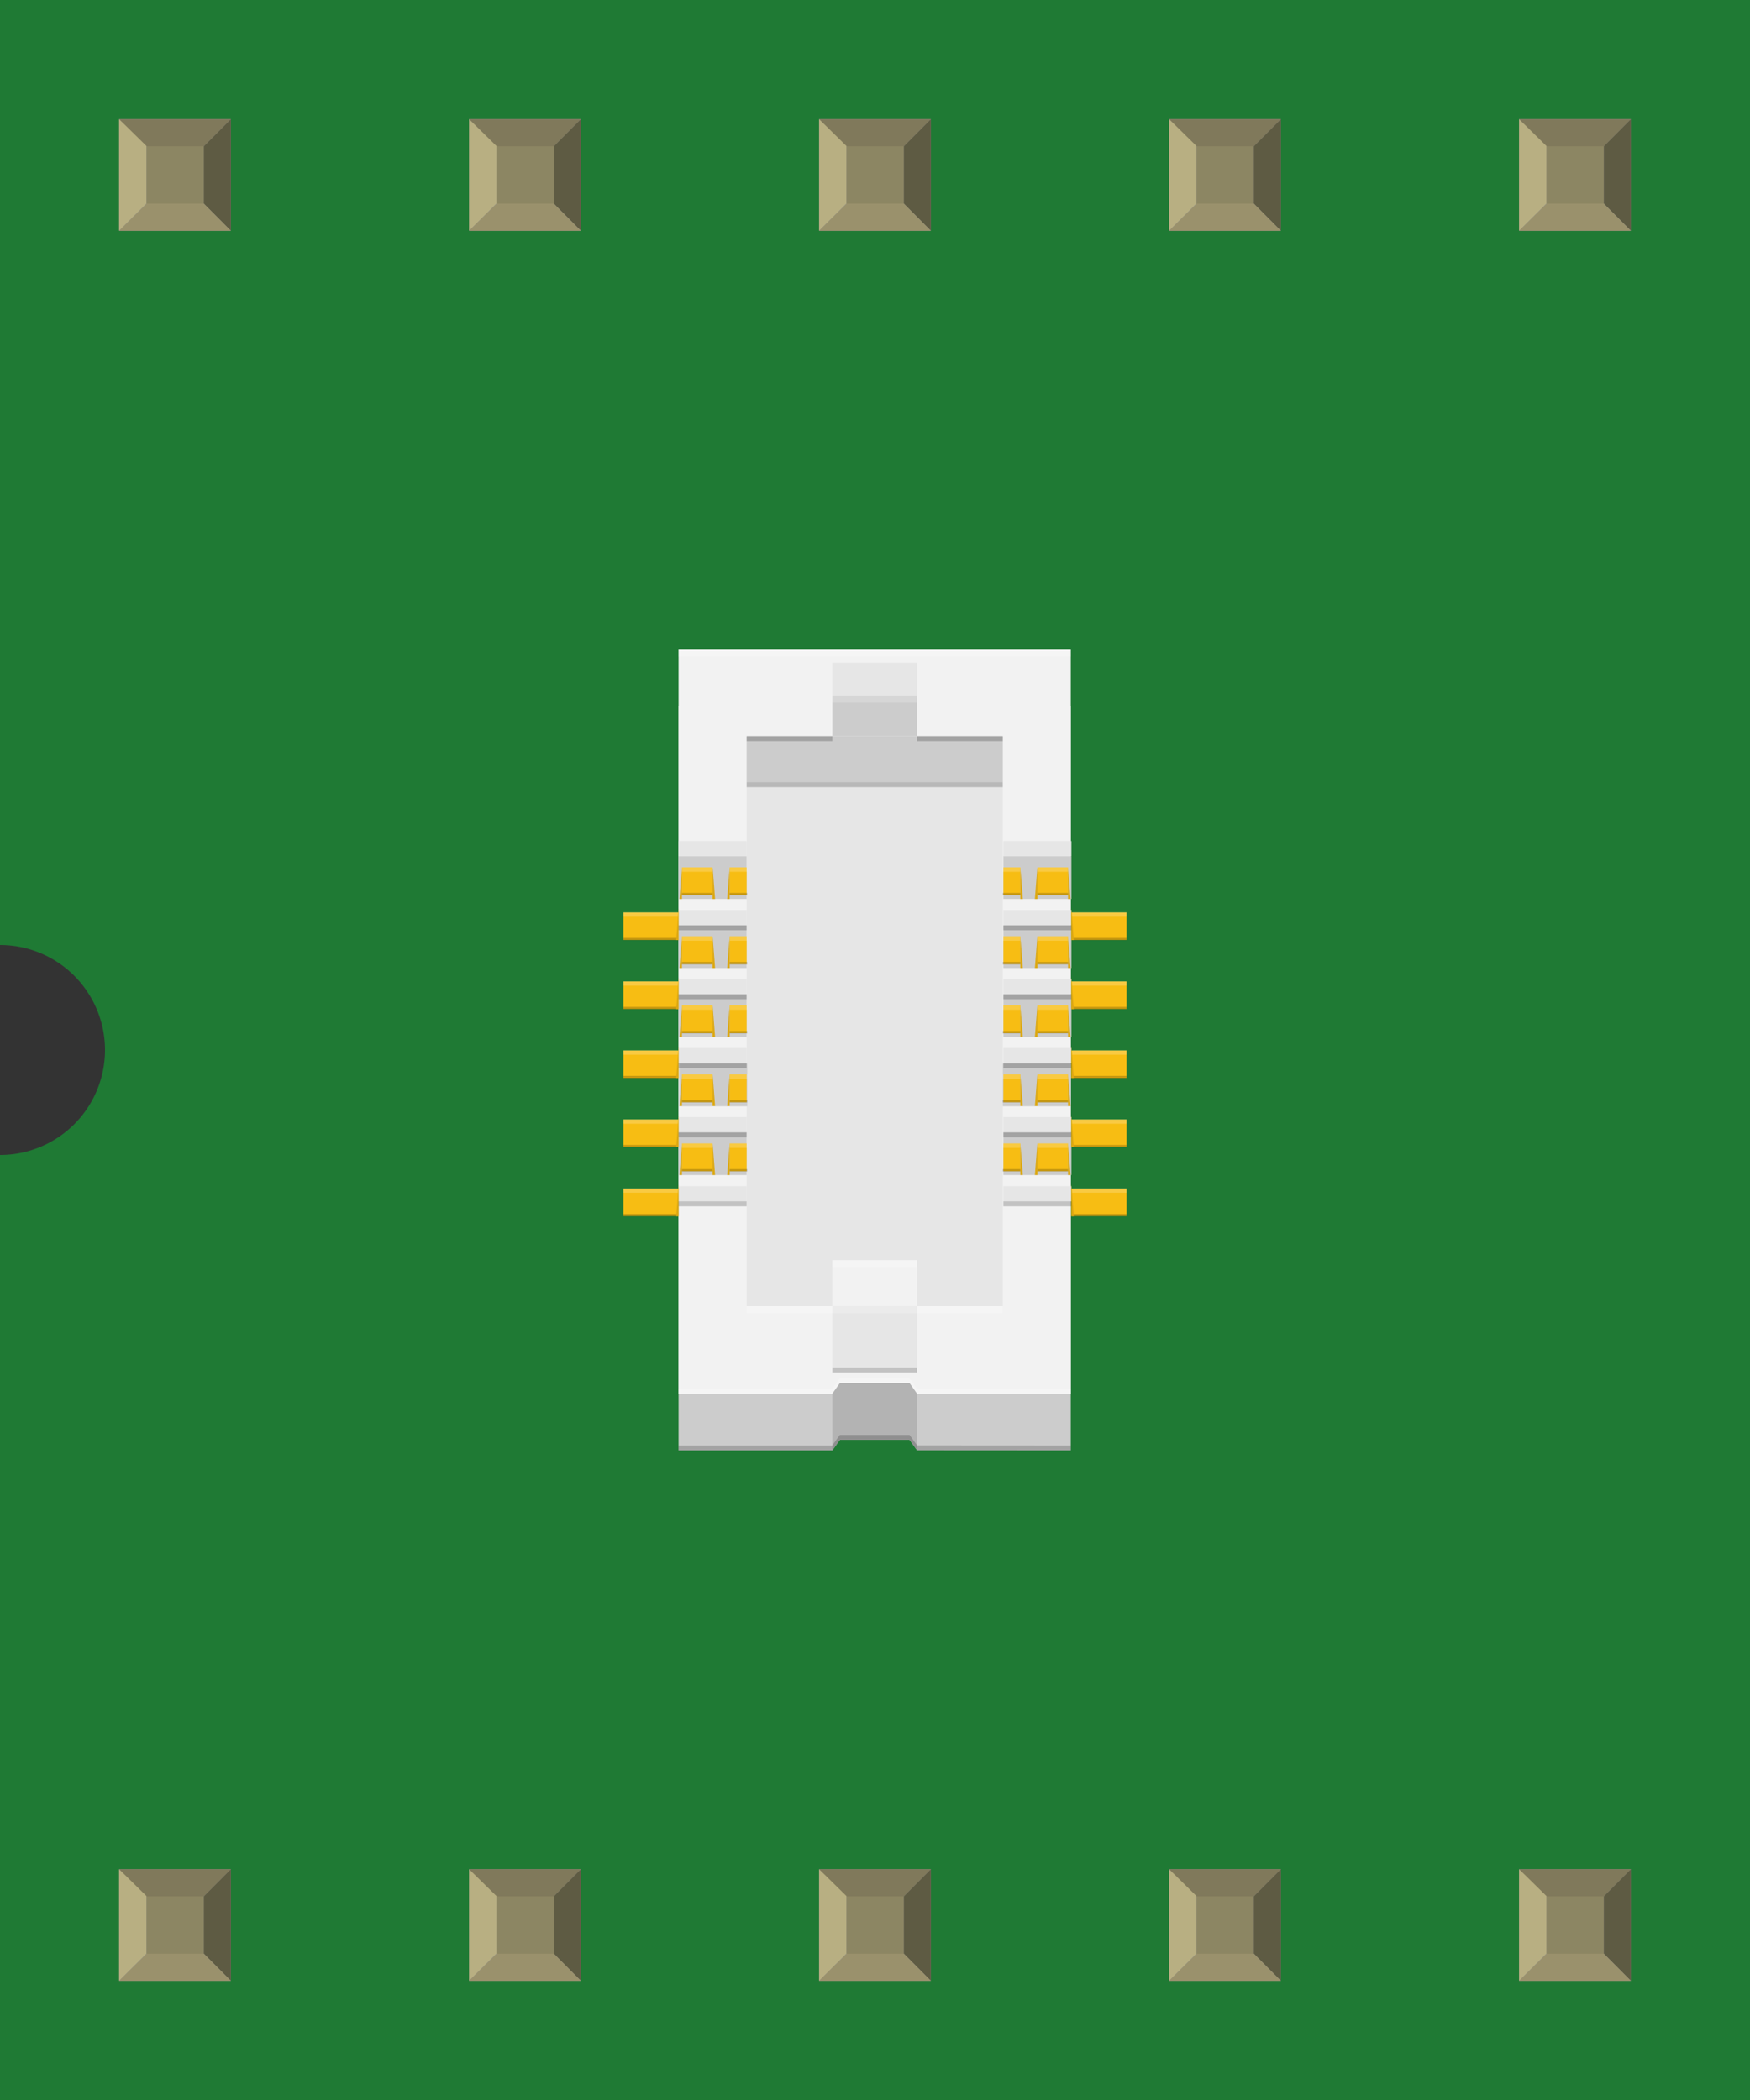 <?xml version='1.0' encoding='UTF-8' standalone='no'?>
<!-- Created with Fritzing (http://www.fritzing.org/) -->
<svg xmlns="http://www.w3.org/2000/svg" width="0.5in" x="0in" version="1.2" y="0in"  height="0.6in" viewBox="0 0 500 600" baseProfile="tiny" xmlns:svg="http://www.w3.org/2000/svg">
 <rect x="0" y="0" width="500" height="600" fill="#333333" stroke="none"/>
 <desc>Fritzing breadboard generated by brd2svg</desc>
 <g id="breadboard">
  <g id="icon">
   <path fill="#1F7A34" stroke="none" stroke-width="0" d="M0,0L0,270A30,30 0 0 1 0,330L0,600L500,600L500,0L0,0z"/>
   <g transform="translate(178.111,185.597)">
    <g>
     <g>
      <g>
       <g>
        <rect width="15.764" x="0" y="75.097" fill="#F7BD13" height="7.875"/>
       </g>
       <g>
        <rect width="15.764" x="0" y="94.819" fill="#F7BD13" height="7.875"/>
       </g>
       <g>
        <rect width="15.764" x="0" y="114.542" fill="#F7BD13" height="7.875"/>
       </g>
       <g>
        <rect width="15.764" x="0" y="134.264" fill="#F7BD13" height="7.889"/>
       </g>
       <g>
        <rect width="15.764" x="0" y="153.986" fill="#F7BD13" height="7.889"/>
       </g>
       <rect width="15.625" x="0" opacity="0.2" y="153.931" fill="#FFFFFF" height="1.25"/>
       <rect width="15.625" x="0" opacity="0.2" y="161.264" height="0.681"/>
       <rect width="15.625" x="0" opacity="0.2" y="134.194" fill="#FFFFFF" height="1.278"/>
       <rect width="15.625" x="0" opacity="0.2" y="141.542" height="0.681"/>
       <rect width="15.625" x="0" opacity="0.2" y="114.472" fill="#FFFFFF" height="1.264"/>
       <rect width="15.625" x="0" opacity="0.2" y="121.792" height="0.708"/>
       <rect width="15.625" x="0" opacity="0.2" y="94.75" fill="#FFFFFF" height="1.264"/>
       <rect width="15.625" x="0" opacity="0.2" y="102.083" height="0.694"/>
       <rect width="15.625" x="0" opacity="0.2" y="75.028" fill="#FFFFFF" height="1.264"/>
       <rect width="15.625" x="0" opacity="0.2" y="82.361" height="0.694"/>
      </g>
      <polygon fill="#CCCCCC" points="127.819,228.806,127.819,16.194,15.764,16.194,15.764,228.806,59.694,228.806,61.847,225.792,81.764,225.792,83.903,228.778"/>
      <g>
       <polygon fill="#F2F2F2" points="15.764,0,15.764,212.611,59.694,212.611,61.847,209.597,81.764,209.597,83.903,212.611,127.819,212.611,127.819,0"/>
       <rect width="24.208" x="59.694" y="3.722" fill="#E6E6E6" height="10"/>
       <rect width="73.167" x="35.222" y="24.722" fill="#E6E6E6" height="162.889"/>
       <rect width="73.167" x="35.222" y="24.722" fill="#CCCCCC" height="13.153"/>
       <rect width="24.208" x="59.694" y="13.139" fill="#CCCCCC" height="11.569"/>
       <rect width="24.208" x="59.694" y="182.778" fill="#E6E6E6" height="22.347"/>
       <rect width="24.208" x="59.694" y="174.444" fill="#F2F2F2" height="13.153"/>
      </g>
      <polyline fill="#B3B3B3" points="83.903,228.778,83.903,212.611,83.903,212.611,81.764,209.597,61.847,209.597,59.694,212.611,59.694,228.806,61.847,225.792,81.764,225.792,83.903,228.778"/>
      <g>
       <g>
        <rect width="19.444" x="15.764" y="54.694" fill="#E6E6E6" height="4.347"/>
       </g>
       <g>
        <rect width="19.444" x="15.764" y="74.403" fill="#E6E6E6" height="4.347"/>
       </g>
       <g>
        <rect width="19.444" x="15.764" y="94.125" fill="#E6E6E6" height="4.347"/>
       </g>
       <g>
        <rect width="19.444" x="15.764" y="113.847" fill="#E6E6E6" height="4.361"/>
       </g>
       <g>
        <rect width="19.444" x="15.764" y="133.569" fill="#E6E6E6" height="4.361"/>
       </g>
       <g>
        <rect width="19.444" x="15.764" y="137.931" fill="#CCCCCC" height="12.208"/>
       </g>
       <g>
        <rect width="19.431" x="15.958" y="118.264" fill="#CCCCCC" height="12.208"/>
       </g>
       <g>
        <rect width="19.444" x="15.764" y="98.486" fill="#CCCCCC" height="12.208"/>
       </g>
       <g>
        <rect width="19.444" x="15.764" y="78.764" fill="#CCCCCC" height="12.208"/>
       </g>
       <g>
        <rect width="19.444" x="15.764" y="59.042" fill="#CCCCCC" height="12.208"/>
       </g>
       <g>
        <rect width="19.444" x="15.764" y="153.319" fill="#E6E6E6" height="4.347"/>
       </g>
      </g>
      <g>
       <g>
        <rect width="8.75" x="16.736" y="62.208" fill="#F7BD13" height="7.958"/>
        <rect width="4.861" x="30.361" y="62.208" fill="#F7BD13" height="7.958"/>
        <polygon fill="#DCA811" points="26.194,71.25,25.5,71.25,25.5,62.208"/>
        <polygon fill="#DCA811" points="29.653,71.25,30.361,71.25,30.361,62.208"/>
        <polygon fill="#DCA811" points="16.042,71.25,16.736,71.25,16.736,62.208"/>
        <polygon fill="#DCA811" points="15.083,83.014,15.792,83.014,15.792,73.958"/>
        <rect width="8.75" x="16.736" opacity="0.2" y="62.208" fill="#FFFFFF" height="1.264"/>
        <rect width="5.028" x="30.361" opacity="0.2" y="62.208" fill="#FFFFFF" height="1.264"/>
        <rect width="8.75" x="16.736" opacity="0.2" y="69.528" height="0.694"/>
        <rect width="5.028" x="30.361" opacity="0.2" y="69.528" height="0.694"/>
        <rect width="19.444" x="15.764" opacity="0.2" y="78.764" height="1.417"/>
       </g>
       <g>
        <rect width="8.75" x="16.736" y="81.917" fill="#F7BD13" height="7.958"/>
        <rect width="4.861" x="30.361" y="81.917" fill="#F7BD13" height="7.958"/>
        <polygon fill="#DCA811" points="26.194,90.972,25.5,90.972,25.5,81.917"/>
        <polygon fill="#DCA811" points="29.653,90.972,30.361,90.972,30.361,81.917"/>
        <polygon fill="#DCA811" points="16.042,90.972,16.736,90.972,16.736,81.917"/>
        <polygon fill="#DCA811" points="15.083,102.722,15.792,102.722,15.792,93.681"/>
        <rect width="8.75" x="16.736" opacity="0.2" y="81.917" fill="#FFFFFF" height="1.264"/>
        <rect width="5.028" x="30.361" opacity="0.2" y="81.917" fill="#FFFFFF" height="1.264"/>
        <rect width="8.75" x="16.736" opacity="0.2" y="89.25" height="0.694"/>
        <rect width="5.028" x="30.361" opacity="0.2" y="89.25" height="0.694"/>
        <rect width="19.444" x="15.764" opacity="0.2" y="98.486" height="1.417"/>
       </g>
       <g>
        <rect width="8.75" x="16.736" y="101.639" fill="#F7BD13" height="7.958"/>
        <rect width="4.861" x="30.361" y="101.639" fill="#F7BD13" height="7.958"/>
        <polygon fill="#DCA811" points="26.194,110.694,25.5,110.694,25.5,101.639"/>
        <polygon fill="#DCA811" points="29.653,110.694,30.361,110.694,30.361,101.639"/>
        <polygon fill="#DCA811" points="16.042,110.694,16.736,110.694,16.736,101.639"/>
        <polygon fill="#DCA811" points="15.083,122.444,15.792,122.444,15.792,113.403"/>
        <rect width="8.75" x="16.736" opacity="0.2" y="101.639" fill="#FFFFFF" height="1.264"/>
        <rect width="5.028" x="30.361" opacity="0.2" y="101.639" fill="#FFFFFF" height="1.264"/>
        <rect width="8.75" x="16.736" opacity="0.2" y="108.972" height="0.694"/>
        <rect width="5.028" x="30.361" opacity="0.2" y="108.972" height="0.694"/>
        <rect width="19.444" x="15.764" opacity="0.2" y="118.208" height="1.417"/>
       </g>
       <g>
        <rect width="8.75" x="16.736" y="121.361" fill="#F7BD13" height="7.972"/>
        <rect width="4.861" x="30.361" y="121.361" fill="#F7BD13" height="7.972"/>
        <polygon fill="#DCA811" points="26.194,130.417,25.5,130.417,25.5,121.361"/>
        <polygon fill="#DCA811" points="29.653,130.417,30.361,130.417,30.361,121.361"/>
        <polygon fill="#DCA811" points="16.042,130.417,16.736,130.417,16.736,121.361"/>
        <polygon fill="#DCA811" points="15.083,142.194,15.792,142.194,15.792,133.125"/>
        <rect width="8.75" x="16.736" opacity="0.2" y="121.361" fill="#FFFFFF" height="1.278"/>
        <rect width="5.028" x="30.361" opacity="0.2" y="121.361" fill="#FFFFFF" height="1.278"/>
        <rect width="8.75" x="16.736" opacity="0.2" y="128.681" height="0.708"/>
        <rect width="5.028" x="30.361" opacity="0.2" y="128.681" height="0.708"/>
        <rect width="19.444" x="15.764" opacity="0.2" y="137.931" height="1.417"/>
       </g>
       <g>
        <rect width="8.75" x="16.736" y="141.111" fill="#F7BD13" height="7.944"/>
        <rect width="4.861" x="30.361" y="141.111" fill="#F7BD13" height="7.944"/>
        <polygon fill="#DCA811" points="26.194,150.139,25.5,150.139,25.5,141.111"/>
        <polygon fill="#DCA811" points="29.653,150.139,30.361,150.139,30.361,141.111"/>
        <polygon fill="#DCA811" points="16.042,150.139,16.736,150.139,16.736,141.111"/>
        <polygon fill="#DCA811" points="15.083,161.917,15.792,161.917,15.792,152.847"/>
        <rect width="8.75" x="16.736" opacity="0.2" y="141.111" fill="#FFFFFF" height="1.25"/>
        <rect width="5.028" x="30.361" opacity="0.2" y="141.111" fill="#FFFFFF" height="1.25"/>
        <rect width="8.75" x="16.736" opacity="0.2" y="148.431" height="0.681"/>
        <rect width="5.028" x="30.361" opacity="0.2" y="148.431" height="0.681"/>
        <rect width="19.444" x="15.764" opacity="0.2" y="157.653" height="1.417"/>
       </g>
      </g>
      <g>
       <g>
        <rect width="19.431" x="108.569" y="54.694" fill="#E6E6E6" height="4.347"/>
       </g>
       <g>
        <rect width="19.431" x="108.569" y="74.403" fill="#E6E6E6" height="4.347"/>
       </g>
       <g>
        <rect width="19.431" x="108.569" y="94.125" fill="#E6E6E6" height="4.347"/>
       </g>
       <g>
        <rect width="19.431" x="108.569" y="113.847" fill="#E6E6E6" height="4.361"/>
       </g>
       <g>
        <rect width="19.431" x="108.569" y="133.569" fill="#E6E6E6" height="4.361"/>
       </g>
       <g>
        <rect width="19.431" x="108.569" y="137.931" fill="#CCCCCC" height="12.208"/>
       </g>
       <g>
        <rect width="19.431" x="108.389" y="118.264" fill="#CCCCCC" height="12.208"/>
       </g>
       <g>
        <rect width="19.431" x="108.569" y="98.486" fill="#CCCCCC" height="12.208"/>
       </g>
       <g>
        <rect width="19.431" x="108.569" y="78.764" fill="#CCCCCC" height="12.208"/>
       </g>
       <g>
        <rect width="19.431" x="108.569" y="59.042" fill="#CCCCCC" height="12.208"/>
       </g>
       <g>
        <rect width="19.431" x="108.569" y="153.319" fill="#E6E6E6" height="4.347"/>
       </g>
      </g>
      <g>
       <g>
        <rect width="15.778" x="128" y="75.097" fill="#F7BD13" height="7.875"/>
       </g>
       <g>
        <rect width="15.778" x="128" y="94.819" fill="#F7BD13" height="7.875"/>
       </g>
       <g>
        <rect width="15.778" x="128" y="114.542" fill="#F7BD13" height="7.875"/>
       </g>
       <g>
        <rect width="15.778" x="128" y="134.264" fill="#F7BD13" height="7.889"/>
       </g>
       <g>
        <rect width="15.778" x="128" y="153.986" fill="#F7BD13" height="7.889"/>
       </g>
       <rect width="15.625" x="128.153" opacity="0.2" y="153.931" fill="#FFFFFF" height="1.25"/>
       <rect width="15.625" x="128.153" opacity="0.2" y="161.264" height="0.681"/>
       <rect width="15.625" x="128.153" opacity="0.2" y="134.194" fill="#FFFFFF" height="1.278"/>
       <rect width="15.625" x="128.153" opacity="0.2" y="141.542" height="0.681"/>
       <rect width="15.625" x="128.153" opacity="0.2" y="114.472" fill="#FFFFFF" height="1.264"/>
       <rect width="15.625" x="128.153" opacity="0.2" y="121.792" height="0.708"/>
       <rect width="15.625" x="128.153" opacity="0.2" y="94.75" fill="#FFFFFF" height="1.264"/>
       <rect width="15.625" x="128.153" opacity="0.2" y="102.083" height="0.694"/>
       <rect width="15.625" x="128.153" opacity="0.2" y="75.028" fill="#FFFFFF" height="1.264"/>
       <rect width="15.625" x="128.153" opacity="0.2" y="82.361" height="0.694"/>
      </g>
      <g>
       <g>
        <rect width="8.764" x="118.278" y="62.208" fill="#F7BD13" height="7.958"/>
        <rect width="4.861" x="108.569" y="62.208" fill="#F7BD13" height="7.958"/>
        <polygon fill="#DCA811" points="117.569,71.25,118.278,71.25,118.278,62.208"/>
        <polygon fill="#DCA811" points="114.125,71.25,113.417,71.25,113.417,62.208"/>
        <polygon fill="#DCA811" points="127.75,71.25,127.042,71.25,127.042,62.208"/>
        <polygon fill="#DCA811" points="128.694,83.014,127.986,83.014,127.986,73.958"/>
        <rect width="8.764" x="118.278" opacity="0.2" y="62.208" fill="#FFFFFF" height="1.264"/>
        <rect width="5.028" x="108.389" opacity="0.2" y="62.208" fill="#FFFFFF" height="1.264"/>
        <rect width="8.764" x="118.278" opacity="0.2" y="69.528" height="0.694"/>
        <rect width="5.028" x="108.389" opacity="0.2" y="69.528" height="0.694"/>
        <rect width="19.431" x="108.569" opacity="0.2" y="78.764" height="1.417"/>
       </g>
       <g>
        <rect width="8.764" x="118.278" y="81.917" fill="#F7BD13" height="7.958"/>
        <rect width="4.861" x="108.569" y="81.917" fill="#F7BD13" height="7.958"/>
        <polygon fill="#DCA811" points="117.569,90.972,118.278,90.972,118.278,81.917"/>
        <polygon fill="#DCA811" points="114.125,90.972,113.417,90.972,113.417,81.917"/>
        <polygon fill="#DCA811" points="127.75,90.972,127.042,90.972,127.042,81.917"/>
        <polygon fill="#DCA811" points="128.694,102.722,127.986,102.722,127.986,93.681"/>
        <rect width="8.764" x="118.278" opacity="0.2" y="81.917" fill="#FFFFFF" height="1.264"/>
        <rect width="5.028" x="108.389" opacity="0.2" y="81.917" fill="#FFFFFF" height="1.264"/>
        <rect width="8.764" x="118.278" opacity="0.2" y="89.25" height="0.694"/>
        <rect width="5.028" x="108.389" opacity="0.2" y="89.25" height="0.694"/>
        <rect width="19.431" x="108.569" opacity="0.2" y="98.486" height="1.417"/>
       </g>
       <g>
        <rect width="8.764" x="118.278" y="101.639" fill="#F7BD13" height="7.958"/>
        <rect width="4.861" x="108.569" y="101.639" fill="#F7BD13" height="7.958"/>
        <polygon fill="#DCA811" points="117.569,110.694,118.278,110.694,118.278,101.639"/>
        <polygon fill="#DCA811" points="114.125,110.694,113.417,110.694,113.417,101.639"/>
        <polygon fill="#DCA811" points="127.75,110.694,127.042,110.694,127.042,101.639"/>
        <polygon fill="#DCA811" points="128.694,122.444,127.986,122.444,127.986,113.403"/>
        <rect width="8.764" x="118.278" opacity="0.2" y="101.639" fill="#FFFFFF" height="1.264"/>
        <rect width="5.028" x="108.389" opacity="0.2" y="101.639" fill="#FFFFFF" height="1.264"/>
        <rect width="8.764" x="118.278" opacity="0.2" y="108.972" height="0.694"/>
        <rect width="5.028" x="108.389" opacity="0.2" y="108.972" height="0.694"/>
        <rect width="19.431" x="108.569" opacity="0.2" y="118.208" height="1.417"/>
       </g>
       <g>
        <rect width="8.764" x="118.278" y="121.361" fill="#F7BD13" height="7.972"/>
        <rect width="4.861" x="108.569" y="121.361" fill="#F7BD13" height="7.972"/>
        <polygon fill="#DCA811" points="117.569,130.417,118.278,130.417,118.278,121.361"/>
        <polygon fill="#DCA811" points="114.125,130.417,113.417,130.417,113.417,121.361"/>
        <polygon fill="#DCA811" points="127.75,130.417,127.042,130.417,127.042,121.361"/>
        <polygon fill="#DCA811" points="128.694,142.194,127.986,142.194,127.986,133.125"/>
        <rect width="8.764" x="118.278" opacity="0.2" y="121.361" fill="#FFFFFF" height="1.278"/>
        <rect width="5.028" x="108.389" opacity="0.2" y="121.361" fill="#FFFFFF" height="1.278"/>
        <rect width="8.764" x="118.278" opacity="0.2" y="128.681" height="0.708"/>
        <rect width="5.028" x="108.389" opacity="0.2" y="128.681" height="0.708"/>
        <rect width="19.431" x="108.569" opacity="0.2" y="137.931" height="1.417"/>
       </g>
       <g>
        <rect width="8.764" x="118.278" y="141.111" fill="#F7BD13" height="7.944"/>
        <rect width="4.861" x="108.569" y="141.111" fill="#F7BD13" height="7.944"/>
        <polygon fill="#DCA811" points="117.569,150.139,118.278,150.139,118.278,141.111"/>
        <polygon fill="#DCA811" points="114.125,150.139,113.417,150.139,113.417,141.111"/>
        <polygon fill="#DCA811" points="127.75,150.139,127.042,150.139,127.042,141.111"/>
        <polygon fill="#DCA811" points="128.694,161.917,127.986,161.917,127.986,152.847"/>
        <rect width="8.764" x="118.278" opacity="0.2" y="141.111" fill="#FFFFFF" height="1.25"/>
        <rect width="5.028" x="108.389" opacity="0.2" y="141.111" fill="#FFFFFF" height="1.25"/>
        <rect width="8.764" x="118.278" opacity="0.2" y="148.431" height="0.681"/>
        <rect width="5.028" x="108.389" opacity="0.2" y="148.431" height="0.681"/>
        <rect width="19.431" x="108.569" opacity="0.2" y="157.653" height="1.417"/>
       </g>
      </g>
     </g>
     <g opacity="0.2">
      <rect width="112.056" x="15.764" fill="#FFFFFF" height="1.972"/>
      <rect width="73.167" x="35.222" y="187.597" fill="#FFFFFF" height="1.986"/>
      <rect width="24.208" x="59.694" y="13.139" fill="#FFFFFF" height="1.972"/>
      <rect width="24.208" x="59.694" y="174.444" fill="#FFFFFF" height="1.986"/>
     </g>
     <g opacity="0.2">
      <polygon points="127.819,228.806,83.903,228.778,81.764,225.792,61.847,225.792,59.694,228.806,15.764,228.806,15.764,227.403,59.694,227.403,61.847,224.389,81.764,224.389,83.903,227.375,127.819,227.403"/>
      <polygon fill="#FFFFFF" points="127.819,212.611,83.903,212.611,81.764,209.597,61.847,209.597,59.694,212.611,15.764,212.611,15.764,211.208,59.694,211.208,61.847,208.194,81.764,208.194,83.903,211.208,127.819,211.208"/>
      <rect width="24.472" x="35.222" y="24.722" height="1.417"/>
      <rect width="24.486" x="83.903" y="24.722" height="1.417"/>
      <rect width="73.167" x="35.222" y="37.875" height="1.417"/>
      <rect width="24.208" x="59.694" y="205.125" height="1.417"/>
     </g>
    </g>
   </g>
  </g>
  <g transform="translate(34.035,534.05)">
   <rect width="31.93" x="0" y="0" fill="#8D8C8C" height="31.9" id="connector0pin"/>
   <rect width="16.444" x="7.792" y="7.735" fill="#8C8663" height="16.415"/>
   <polygon fill="#B8AF82" points="0,31.9,7.792,24.137,7.792,6.972,0,0"/>
   <polygon fill="#80795B" points="24.208,7.763,7.903,7.763,0,0,31.93,0"/>
   <polygon fill="#5E5B43" points="24.208,24.137,24.208,7.763,31.93,0,31.93,31.9"/>
   <polygon fill="#9A916C" points="0,31.9,7.875,24.137,24.208,24.137,31.93,31.9"/>
  </g>
  <g transform="translate(34.035,34.05)">
   <rect width="31.93" x="0" y="0" fill="#8D8C8C" height="31.9" id="connector9pin"/>
   <rect width="16.444" x="7.792" y="7.735" fill="#8C8663" height="16.415"/>
   <polygon fill="#B8AF82" points="0,31.9,7.792,24.137,7.792,6.972,0,0"/>
   <polygon fill="#80795B" points="24.208,7.763,7.903,7.763,0,0,31.93,0"/>
   <polygon fill="#5E5B43" points="24.208,24.137,24.208,7.763,31.93,0,31.93,31.9"/>
   <polygon fill="#9A916C" points="0,31.9,7.875,24.137,24.208,24.137,31.93,31.9"/>
  </g>
  <g transform="translate(134.035,534.05)">
   <rect width="31.93" x="0" y="0" fill="#8D8C8C" height="31.9" id="connector1pin"/>
   <rect width="16.444" x="7.792" y="7.735" fill="#8C8663" height="16.415"/>
   <polygon fill="#B8AF82" points="0,31.9,7.792,24.137,7.792,6.972,0,0"/>
   <polygon fill="#80795B" points="24.208,7.763,7.903,7.763,0,0,31.93,0"/>
   <polygon fill="#5E5B43" points="24.208,24.137,24.208,7.763,31.93,0,31.93,31.9"/>
   <polygon fill="#9A916C" points="0,31.9,7.875,24.137,24.208,24.137,31.93,31.9"/>
  </g>
  <g transform="translate(134.035,34.05)">
   <rect width="31.93" x="0" y="0" fill="#8D8C8C" height="31.9" id="connector8pin"/>
   <rect width="16.444" x="7.792" y="7.735" fill="#8C8663" height="16.415"/>
   <polygon fill="#B8AF82" points="0,31.9,7.792,24.137,7.792,6.972,0,0"/>
   <polygon fill="#80795B" points="24.208,7.763,7.903,7.763,0,0,31.93,0"/>
   <polygon fill="#5E5B43" points="24.208,24.137,24.208,7.763,31.93,0,31.93,31.9"/>
   <polygon fill="#9A916C" points="0,31.9,7.875,24.137,24.208,24.137,31.93,31.9"/>
  </g>
  <g transform="translate(234.035,534.05)">
   <rect width="31.93" x="0" y="0" fill="#8D8C8C" height="31.9" id="connector2pin"/>
   <rect width="16.444" x="7.792" y="7.735" fill="#8C8663" height="16.415"/>
   <polygon fill="#B8AF82" points="0,31.9,7.792,24.137,7.792,6.972,0,0"/>
   <polygon fill="#80795B" points="24.208,7.763,7.903,7.763,0,0,31.93,0"/>
   <polygon fill="#5E5B43" points="24.208,24.137,24.208,7.763,31.93,0,31.93,31.9"/>
   <polygon fill="#9A916C" points="0,31.9,7.875,24.137,24.208,24.137,31.93,31.9"/>
  </g>
  <g transform="translate(234.035,34.05)">
   <rect width="31.93" x="0" y="0" fill="#8D8C8C" height="31.9" id="connector7pin"/>
   <rect width="16.444" x="7.792" y="7.735" fill="#8C8663" height="16.415"/>
   <polygon fill="#B8AF82" points="0,31.9,7.792,24.137,7.792,6.972,0,0"/>
   <polygon fill="#80795B" points="24.208,7.763,7.903,7.763,0,0,31.93,0"/>
   <polygon fill="#5E5B43" points="24.208,24.137,24.208,7.763,31.93,0,31.93,31.9"/>
   <polygon fill="#9A916C" points="0,31.9,7.875,24.137,24.208,24.137,31.93,31.9"/>
  </g>
  <g transform="translate(334.035,534.05)">
   <rect width="31.93" x="0" y="0" fill="#8D8C8C" height="31.9" id="connector3pin"/>
   <rect width="16.444" x="7.792" y="7.735" fill="#8C8663" height="16.415"/>
   <polygon fill="#B8AF82" points="0,31.9,7.792,24.137,7.792,6.972,0,0"/>
   <polygon fill="#80795B" points="24.208,7.763,7.903,7.763,0,0,31.93,0"/>
   <polygon fill="#5E5B43" points="24.208,24.137,24.208,7.763,31.93,0,31.93,31.9"/>
   <polygon fill="#9A916C" points="0,31.9,7.875,24.137,24.208,24.137,31.93,31.9"/>
  </g>
  <g transform="translate(334.035,34.05)">
   <rect width="31.93" x="0" y="0" fill="#8D8C8C" height="31.9" id="connector6pin"/>
   <rect width="16.444" x="7.792" y="7.735" fill="#8C8663" height="16.415"/>
   <polygon fill="#B8AF82" points="0,31.9,7.792,24.137,7.792,6.972,0,0"/>
   <polygon fill="#80795B" points="24.208,7.763,7.903,7.763,0,0,31.93,0"/>
   <polygon fill="#5E5B43" points="24.208,24.137,24.208,7.763,31.93,0,31.93,31.9"/>
   <polygon fill="#9A916C" points="0,31.9,7.875,24.137,24.208,24.137,31.93,31.9"/>
  </g>
  <g transform="translate(434.035,534.05)">
   <rect width="31.93" x="0" y="0" fill="#8D8C8C" height="31.9" id="connector4pin"/>
   <rect width="16.444" x="7.792" y="7.735" fill="#8C8663" height="16.415"/>
   <polygon fill="#B8AF82" points="0,31.9,7.792,24.137,7.792,6.972,0,0"/>
   <polygon fill="#80795B" points="24.208,7.763,7.903,7.763,0,0,31.93,0"/>
   <polygon fill="#5E5B43" points="24.208,24.137,24.208,7.763,31.93,0,31.93,31.9"/>
   <polygon fill="#9A916C" points="0,31.9,7.875,24.137,24.208,24.137,31.93,31.9"/>
  </g>
  <g transform="translate(434.035,34.05)">
   <rect width="31.93" x="0" y="0" fill="#8D8C8C" height="31.9" id="connector5pin"/>
   <rect width="16.444" x="7.792" y="7.735" fill="#8C8663" height="16.415"/>
   <polygon fill="#B8AF82" points="0,31.9,7.792,24.137,7.792,6.972,0,0"/>
   <polygon fill="#80795B" points="24.208,7.763,7.903,7.763,0,0,31.93,0"/>
   <polygon fill="#5E5B43" points="24.208,24.137,24.208,7.763,31.93,0,31.93,31.9"/>
   <polygon fill="#9A916C" points="0,31.9,7.875,24.137,24.208,24.137,31.93,31.9"/>
  </g>
 </g>
</svg>
